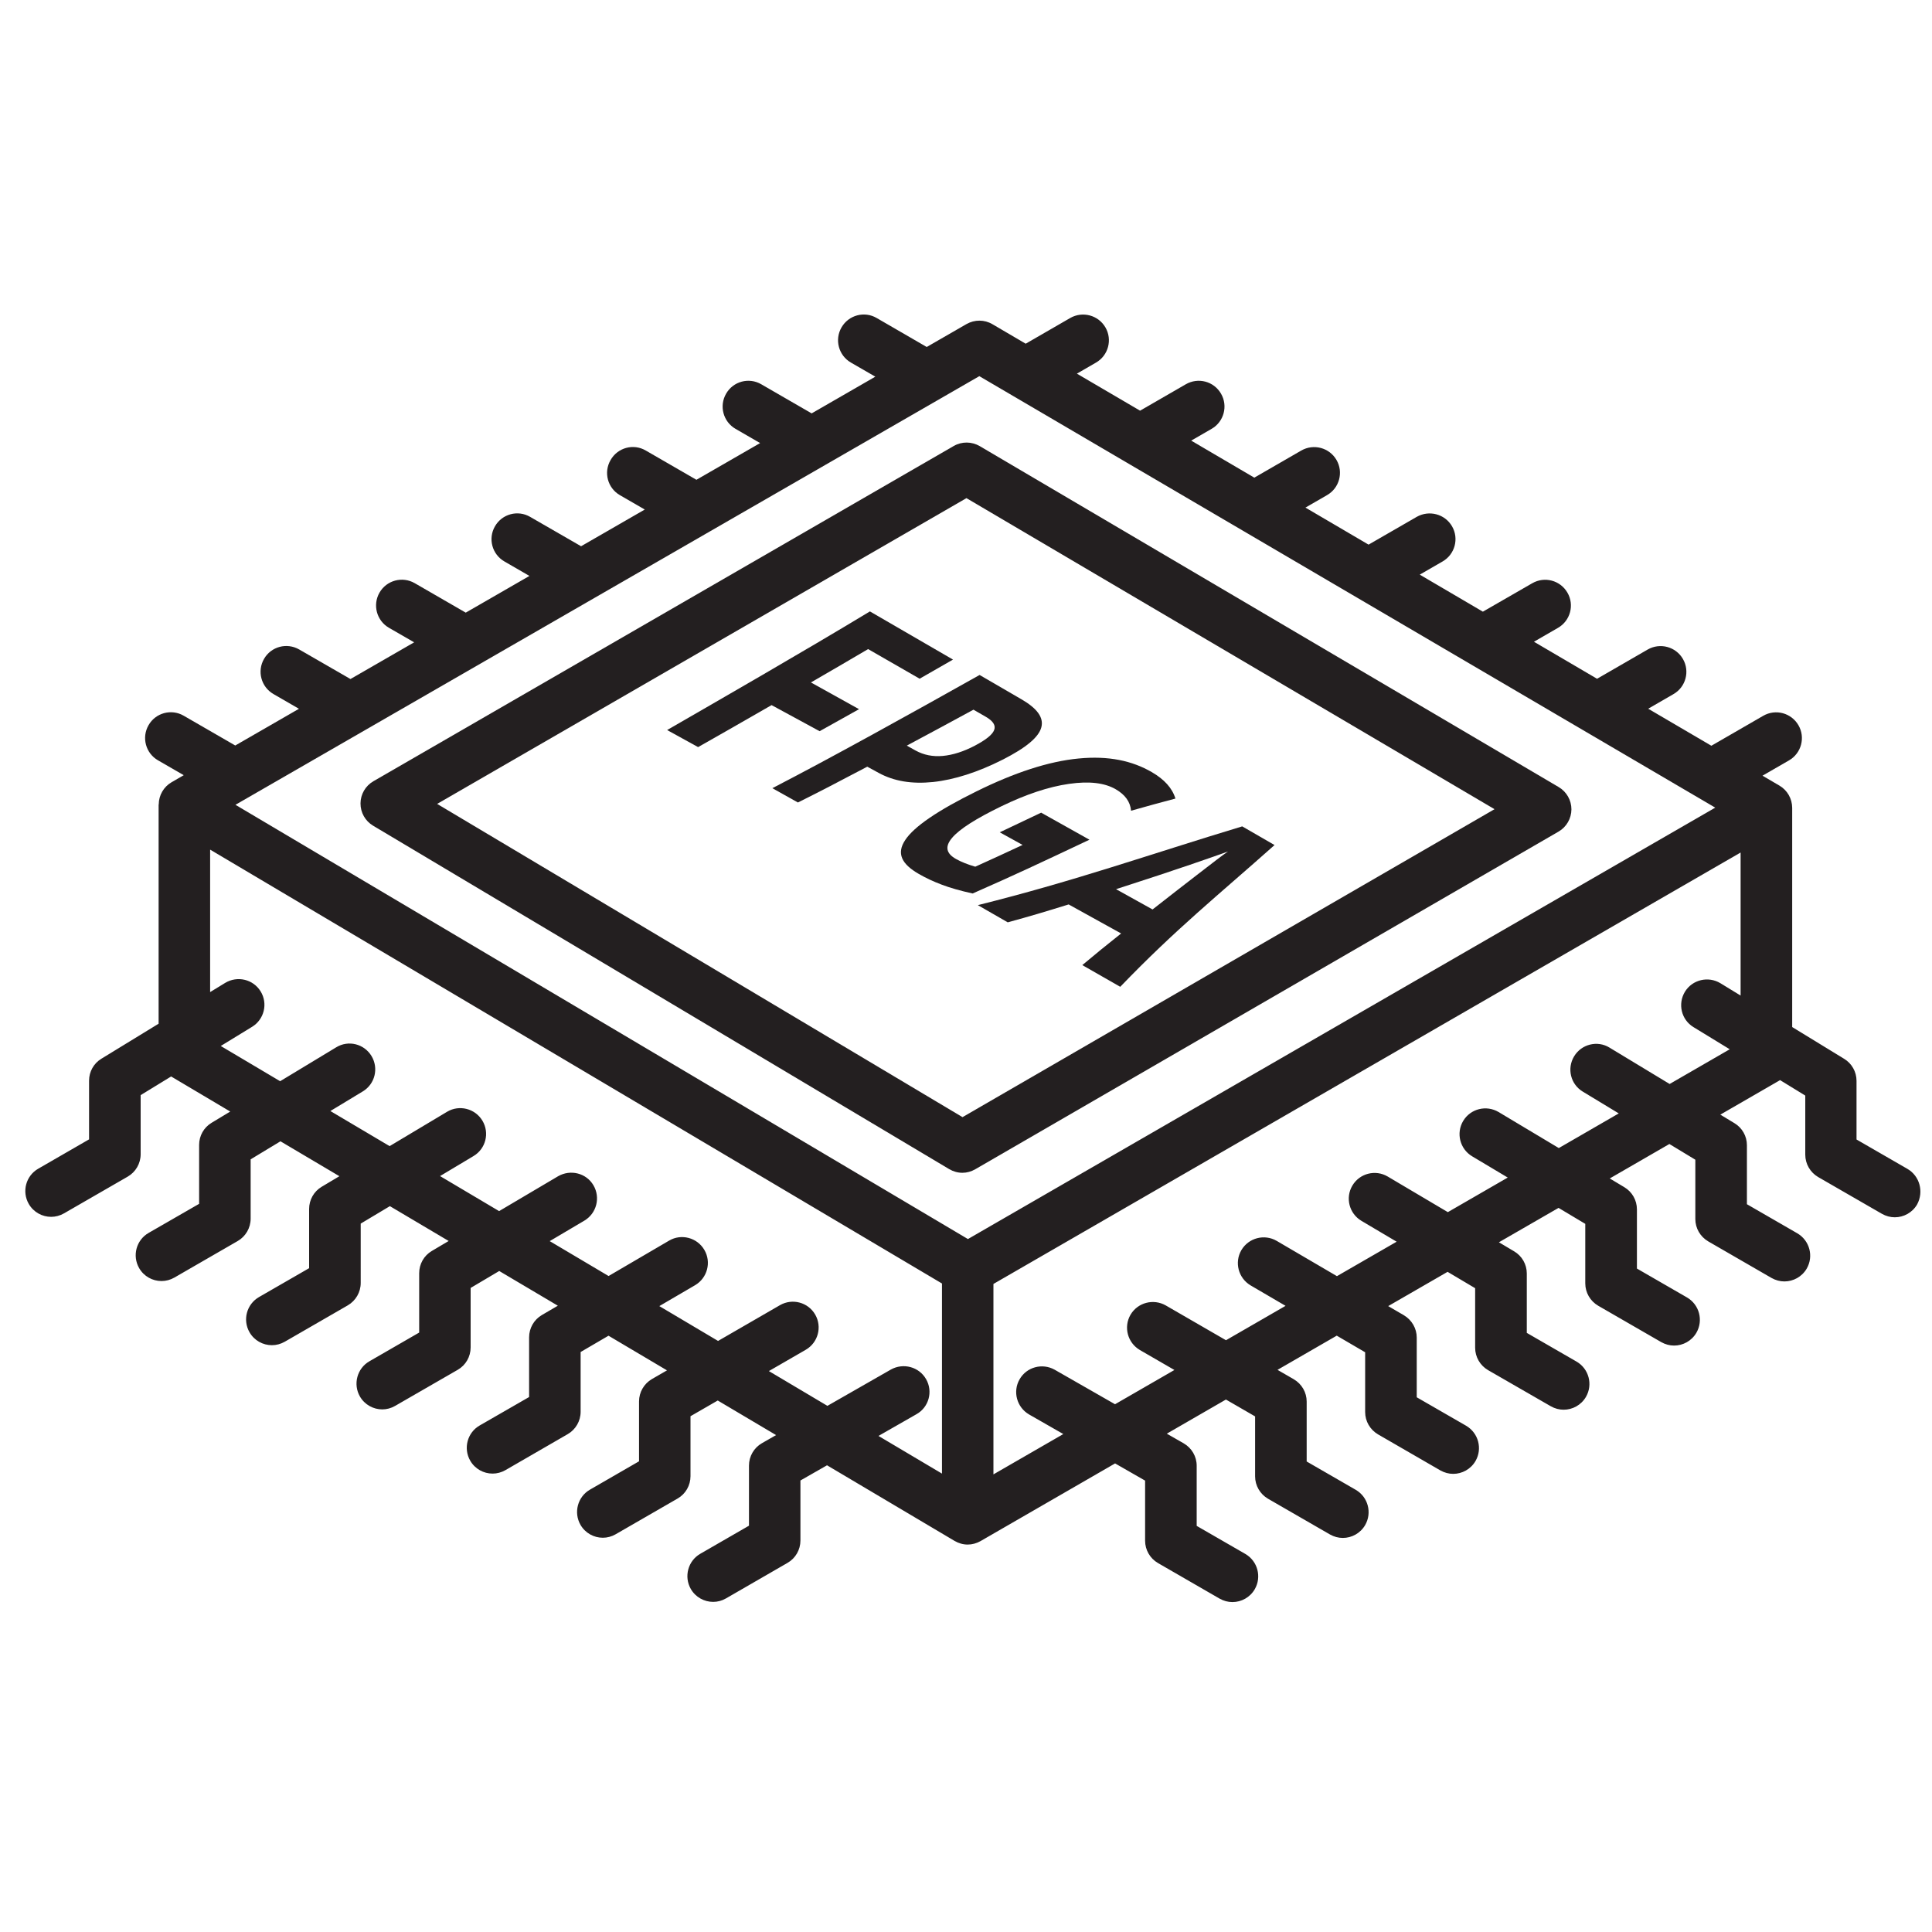 <?xml version="1.0" encoding="utf-8"?>
<!-- Generator: Adobe Illustrator 21.0.0, SVG Export Plug-In . SVG Version: 6.00 Build 0)  -->
<svg version="1.1" id="Layer_1" xmlns="http://www.w3.org/2000/svg" xmlns:xlink="http://www.w3.org/1999/xlink" x="0px" y="0px"
	 viewBox="0 0 30 30" style="enable-background:new 0 0 30 30;" xml:space="preserve">
<style type="text/css">
	.st0{fill:#231F20;}
</style>
<g>
	<path class="st0" d="M5.793,12.821l8.946,5.333c0.063,0.037,0.134,0.057,0.205,0.057c0.069,0,0.138-0.019,0.2-0.055
		l9.057-5.243c0.123-0.071,0.199-0.203,0.2-0.345c0-0.142-0.075-0.274-0.197-0.346l-8.991-5.295
		c-0.124-0.072-0.278-0.074-0.403-0.002l-9.012,5.206c-0.123,0.071-0.199,0.202-0.2,0.343
		C5.597,12.617,5.671,12.748,5.793,12.821z M15.007,7.735l8.2,4.83l-8.261,4.782l-8.158-4.864L15.007,7.735z"/>
	<path class="st0" d="M29.618,18.15l-0.79-0.456v-0.911c0-0.14-0.073-0.269-0.191-0.341l-0.808-0.494v-3.404h-0
		c-0.001-0.142-0.075-0.273-0.198-0.345l-0.263-0.154l0.412-0.238c0.191-0.11,0.257-0.355,0.146-0.546
		s-0.355-0.257-0.547-0.146l-0.805,0.465l-0.981-0.575l0.393-0.227c0.191-0.11,0.257-0.355,0.146-0.546
		c-0.111-0.191-0.355-0.256-0.547-0.146l-0.786,0.454l-0.98-0.575l0.374-0.216
		c0.191-0.11,0.257-0.355,0.146-0.546c-0.111-0.192-0.355-0.257-0.547-0.146L23.026,9.498l-0.98-0.575l0.355-0.205
		c0.191-0.11,0.257-0.355,0.146-0.546C22.436,7.981,22.192,7.917,22,8.025l-0.749,0.432l-0.98-0.575l0.336-0.194
		c0.191-0.11,0.257-0.355,0.146-0.546c-0.111-0.191-0.355-0.256-0.547-0.146l-0.729,0.421l-0.98-0.575
		l0.317-0.183c0.191-0.11,0.257-0.355,0.146-0.546c-0.111-0.192-0.354-0.257-0.547-0.146l-0.71,0.41L16.722,5.802
		l0.297-0.172c0.191-0.11,0.257-0.355,0.146-0.546c-0.111-0.191-0.355-0.256-0.547-0.146l-0.691,0.399
		l-0.517-0.303c-0.124-0.073-0.276-0.073-0.402-0.002l-0.618,0.356L13.613,4.938
		c-0.191-0.112-0.436-0.045-0.546,0.146c-0.111,0.191-0.045,0.436,0.146,0.546l0.379,0.219l-0.989,0.57l-0.782-0.452
		c-0.192-0.112-0.437-0.045-0.546,0.146c-0.111,0.191-0.045,0.436,0.146,0.546l0.382,0.221l-0.989,0.57l-0.786-0.454
		c-0.192-0.113-0.437-0.045-0.546,0.146C9.369,7.334,9.435,7.579,9.626,7.689l0.386,0.223l-0.989,0.57L8.232,8.026
		C8.04,7.914,7.796,7.981,7.686,8.172c-0.111,0.191-0.045,0.436,0.146,0.546L8.221,8.943L7.232,9.513L6.439,9.055
		c-0.192-0.11-0.436-0.044-0.546,0.147S5.848,9.637,6.039,9.748l0.392,0.226l-0.989,0.57L4.646,10.085
		c-0.192-0.111-0.437-0.045-0.546,0.146c-0.111,0.191-0.045,0.436,0.146,0.546l0.396,0.229l-0.989,0.57l-0.8-0.462
		c-0.192-0.112-0.437-0.045-0.546,0.146c-0.111,0.191-0.045,0.436,0.146,0.546l0.4,0.231l-0.188,0.109
		c-0.123,0.071-0.199,0.202-0.2,0.344c0,0.001,0.001,0.002,0.001,0.002H2.463v3.404l-0.889,0.544
		c-0.119,0.072-0.191,0.201-0.191,0.341v0.911l-0.79,0.456c-0.191,0.11-0.257,0.355-0.146,0.547
		c0.074,0.128,0.208,0.2,0.347,0.2c0.068,0,0.137-0.018,0.2-0.054l0.99-0.571
		c0.123-0.071,0.2-0.204,0.2-0.347v-0.918l0.474-0.29c0.001,0,0.001,0.001,0.002,0.002l0.915,0.543
		l-0.29,0.175c-0.12,0.072-0.193,0.202-0.193,0.342v0.916l-0.785,0.452c-0.191,0.11-0.257,0.355-0.146,0.547
		c0.074,0.128,0.208,0.2,0.347,0.2c0.068,0,0.137-0.018,0.2-0.054l0.984-0.568
		c0.123-0.071,0.2-0.204,0.2-0.347v-0.921l0.463-0.28l0.915,0.542l-0.275,0.164
		c-0.121,0.072-0.195,0.203-0.195,0.344v0.92l-0.779,0.449c-0.191,0.111-0.257,0.355-0.146,0.547
		c0.074,0.128,0.208,0.2,0.347,0.2c0.068,0,0.137-0.018,0.2-0.054l0.979-0.565
		c0.123-0.072,0.2-0.204,0.2-0.347V19l0.453-0.271l0.913,0.541l-0.262,0.155
		c-0.122,0.072-0.196,0.203-0.196,0.345v0.922l-0.773,0.446c-0.191,0.11-0.257,0.355-0.147,0.547
		c0.074,0.128,0.209,0.2,0.347,0.2c0.068,0,0.136-0.018,0.199-0.054l0.973-0.561
		c0.124-0.071,0.2-0.204,0.2-0.347V19.999l0.444-0.263l0.91,0.539l-0.248,0.145
		c-0.123,0.072-0.198,0.204-0.198,0.346v0.927l-0.768,0.442c-0.191,0.11-0.257,0.355-0.146,0.547
		c0.074,0.128,0.208,0.2,0.347,0.2c0.068,0,0.137-0.018,0.2-0.054l0.967-0.559
		c0.123-0.071,0.2-0.204,0.2-0.347v-0.928l0.433-0.253l0.908,0.538l-0.234,0.135
		c-0.123,0.072-0.2,0.204-0.2,0.347v0.93l-0.762,0.44c-0.191,0.11-0.257,0.355-0.147,0.547
		c0.074,0.128,0.208,0.2,0.347,0.2c0.068,0,0.136-0.018,0.199-0.054l0.962-0.555
		c0.124-0.071,0.2-0.204,0.2-0.347v-0.931l0.423-0.244l0.906,0.537l-0.22,0.126
		c-0.124,0.071-0.201,0.204-0.201,0.348v0.933l-0.756,0.436c-0.191,0.11-0.257,0.355-0.147,0.547
		c0.074,0.128,0.209,0.2,0.347,0.2c0.068,0,0.137-0.018,0.199-0.054l0.956-0.552
		c0.124-0.071,0.2-0.204,0.2-0.347v-0.932l0.413-0.236l1.98,1.174c0.063,0.037,0.133,0.057,0.204,0.057
		c0.069,0,0.138-0.019,0.2-0.054l2.089-1.206l0.466,0.267v0.933c0,0.143,0.076,0.275,0.2,0.347l0.956,0.552
		c0.064,0.036,0.132,0.054,0.2,0.054c0.138,0,0.273-0.072,0.347-0.2c0.11-0.191,0.045-0.436-0.146-0.547
		l-0.756-0.436v-0.934c0-0.144-0.077-0.276-0.202-0.348l-0.262-0.15l0.918-0.53l0.453,0.262v0.931
		c0,0.143,0.077,0.275,0.2,0.347l0.962,0.555c0.064,0.036,0.132,0.054,0.2,0.054
		c0.138,0,0.273-0.072,0.347-0.2c0.11-0.191,0.045-0.436-0.146-0.547L20.29,22.694v-0.93
		c0-0.143-0.076-0.274-0.2-0.347l-0.253-0.146l0.92-0.531l0.441,0.258v0.928c0,0.143,0.076,0.274,0.2,0.347
		l0.967,0.559c0.064,0.036,0.132,0.054,0.2,0.054c0.138,0,0.273-0.072,0.347-0.2
		c0.11-0.191,0.045-0.435-0.146-0.547l-0.767-0.442v-0.927c0-0.142-0.076-0.273-0.198-0.346l-0.245-0.143
		l0.922-0.532l0.428,0.254v0.925c0,0.143,0.077,0.275,0.2,0.347l0.974,0.561
		c0.064,0.036,0.132,0.054,0.2,0.054c0.138,0,0.273-0.072,0.347-0.2c0.11-0.191,0.045-0.436-0.146-0.547
		l-0.773-0.446v-0.922c0-0.142-0.075-0.273-0.196-0.344l-0.237-0.141l0.926-0.534l0.415,0.248v0.924
		c0,0.143,0.077,0.275,0.2,0.347l0.979,0.565c0.064,0.036,0.132,0.054,0.2,0.054
		c0.138,0,0.273-0.072,0.347-0.2c0.11-0.191,0.045-0.436-0.146-0.547l-0.778-0.449v-0.919
		c0-0.141-0.074-0.272-0.195-0.344l-0.227-0.136l0.926-0.535l0.403,0.244v0.921c0,0.143,0.076,0.274,0.2,0.347
		l0.983,0.568c0.064,0.036,0.132,0.054,0.2,0.054c0.138,0,0.273-0.072,0.347-0.2
		c0.11-0.191,0.045-0.435-0.146-0.547l-0.783-0.452v-0.916c0-0.14-0.073-0.27-0.193-0.342l-0.22-0.133
		l0.921-0.532c0.002-0.001,0.003-0.004,0.005-0.005l0.393,0.241v0.918c0,0.143,0.077,0.275,0.2,0.347l0.99,0.571
		c0.064,0.036,0.132,0.054,0.2,0.054c0.138,0,0.273-0.072,0.347-0.2C29.875,18.506,29.81,18.261,29.618,18.15
		z M15.207,5.841l11.427,6.7l-11.604,6.699L3.656,12.497L15.207,5.841z M14.38,21.415
		c-0.11-0.192-0.354-0.256-0.546-0.149l-0.986,0.564L11.939,21.29l0.573-0.331
		c0.191-0.111,0.257-0.355,0.146-0.547c-0.11-0.19-0.354-0.256-0.546-0.146l-0.962,0.556l-0.912-0.541
		l0.556-0.325c0.19-0.112,0.255-0.357,0.143-0.548c-0.111-0.19-0.357-0.256-0.547-0.144L9.45,19.814l-0.914-0.542
		l0.538-0.318c0.19-0.113,0.253-0.358,0.141-0.549s-0.357-0.25-0.548-0.141L7.75,18.806l-0.917-0.544l0.52-0.311
		c0.19-0.113,0.252-0.359,0.138-0.549s-0.36-0.251-0.548-0.139l-0.893,0.534l-0.92-0.545l0.504-0.305
		c0.189-0.114,0.249-0.359,0.135-0.549c-0.114-0.189-0.359-0.252-0.549-0.135l-0.87,0.526l-0.922-0.547l0.487-0.298
		c0.188-0.115,0.248-0.362,0.132-0.55c-0.115-0.188-0.36-0.246-0.55-0.132l-0.234,0.143v-2.212l11.364,6.737
		v2.952l-0.986-0.585l0.591-0.338C14.424,21.851,14.49,21.606,14.38,21.415z M25.926,16.832l-0.934-0.565
		c-0.186-0.115-0.434-0.055-0.549,0.135s-0.055,0.435,0.135,0.549l0.558,0.338l-0.931,0.538l-0.936-0.56
		c-0.188-0.111-0.434-0.053-0.549,0.139c-0.113,0.19-0.051,0.435,0.139,0.549l0.553,0.33l-0.93,0.537
		l-0.934-0.553c-0.19-0.112-0.435-0.05-0.548,0.14c-0.113,0.19-0.05,0.435,0.14,0.548l0.547,0.324
		l-0.927,0.535l-0.936-0.548c-0.189-0.11-0.435-0.048-0.548,0.144c-0.111,0.19-0.047,0.435,0.144,0.548
		l0.542,0.317l-0.925,0.534l-0.936-0.541c-0.191-0.108-0.435-0.045-0.547,0.146
		c-0.11,0.191-0.045,0.435,0.146,0.547l0.536,0.31l-0.922,0.532l-0.937-0.536
		c-0.191-0.107-0.435-0.044-0.545,0.149c-0.11,0.191-0.043,0.435,0.148,0.546l0.531,0.304l-1.085,0.626v-2.957
		l11.602-6.699v2.221l-0.314-0.192c-0.188-0.113-0.434-0.056-0.55,0.132c-0.115,0.189-0.057,0.435,0.132,0.55
		l0.563,0.344L25.926,16.832z"/>
	<path class="st0" d="M13.339,11.012c-0.288-0.16-0.436-0.242-0.747-0.415c0.367-0.213,0.556-0.322,0.888-0.518
		c0.332,0.19,0.491,0.282,0.8,0.46c0.225-0.128,0.332-0.189,0.518-0.297c-0.491-0.285-0.746-0.433-1.29-0.748
		c-1.052,0.636-2.343,1.377-3.149,1.842c0.199,0.109,0.295,0.162,0.481,0.265c0.33-0.187,0.597-0.339,1.141-0.652
		c0.311,0.169,0.459,0.249,0.746,0.405C12.967,11.221,13.092,11.15,13.339,11.012z"/>
	<path class="st0" d="M15.567,11.797c0.367-0.186,0.563-0.35,0.603-0.504c0.04-0.153-0.068-0.295-0.31-0.435
		c-0.255-0.148-0.384-0.223-0.649-0.377c-1.091,0.613-2.284,1.275-3.218,1.758c0.162,0.09,0.241,0.135,0.397,0.222
		c0.347-0.173,0.586-0.297,1.077-0.556c0.071,0.038,0.106,0.058,0.176,0.096c0.238,0.13,0.515,0.176,0.846,0.142
		C14.818,12.108,15.186,11.99,15.567,11.797z M14.081,11.578c0.426-0.228,0.647-0.347,1.035-0.558
		c0.077,0.044,0.115,0.066,0.191,0.11c0.114,0.066,0.158,0.134,0.13,0.206c-0.027,0.072-0.127,0.152-0.302,0.244
		c-0.174,0.091-0.341,0.144-0.496,0.158c-0.154,0.014-0.295-0.014-0.422-0.084
		C14.163,11.623,14.136,11.608,14.081,11.578z"/>
	<path class="st0" d="M16.917,13.039c-0.305-0.171-0.454-0.255-0.75-0.42c-0.257,0.123-0.388,0.185-0.643,0.305
		c0.141,0.078,0.212,0.117,0.355,0.196c-0.302,0.141-0.452,0.21-0.735,0.338c-0.117-0.034-0.215-0.073-0.296-0.118
		c-0.156-0.086-0.18-0.193-0.064-0.33c0.116-0.137,0.371-0.299,0.767-0.491c0.38-0.184,0.731-0.302,1.048-0.347
		c0.318-0.046,0.555-0.015,0.725,0.083c0.147,0.085,0.227,0.195,0.239,0.334c0.285-0.08,0.424-0.119,0.689-0.189
		c-0.05-0.164-0.175-0.299-0.366-0.41c-0.305-0.177-0.671-0.257-1.137-0.212c-0.466,0.044-0.999,0.22-1.586,0.51
		c-0.604,0.298-0.97,0.548-1.107,0.756c-0.138,0.207-0.058,0.372,0.212,0.527
		c0.106,0.061,0.224,0.117,0.355,0.166c0.131,0.05,0.289,0.095,0.48,0.137
		C15.761,13.585,16.168,13.393,16.917,13.039z"/>
	<path class="st0" d="M15.648,14.322c0.362-0.099,0.555-0.157,0.946-0.278c0.31,0.172,0.472,0.261,0.815,0.451
		c-0.252,0.2-0.374,0.299-0.603,0.491c0.226,0.13,0.344,0.197,0.589,0.337
		c0.864-0.898,1.522-1.423,2.396-2.201c-0.203-0.118-0.303-0.175-0.502-0.29c-1.452,0.439-2.575,0.841-4.105,1.223
		C15.364,14.159,15.457,14.212,15.648,14.322z M19.068,13.222c-0.045,0.031-0.105,0.074-0.179,0.131
		c-0.074,0.058-0.405,0.309-0.992,0.769c-0.234-0.13-0.347-0.193-0.567-0.315
		C18.291,13.498,18.853,13.3,19.068,13.222z"/>
</g>
</svg>
